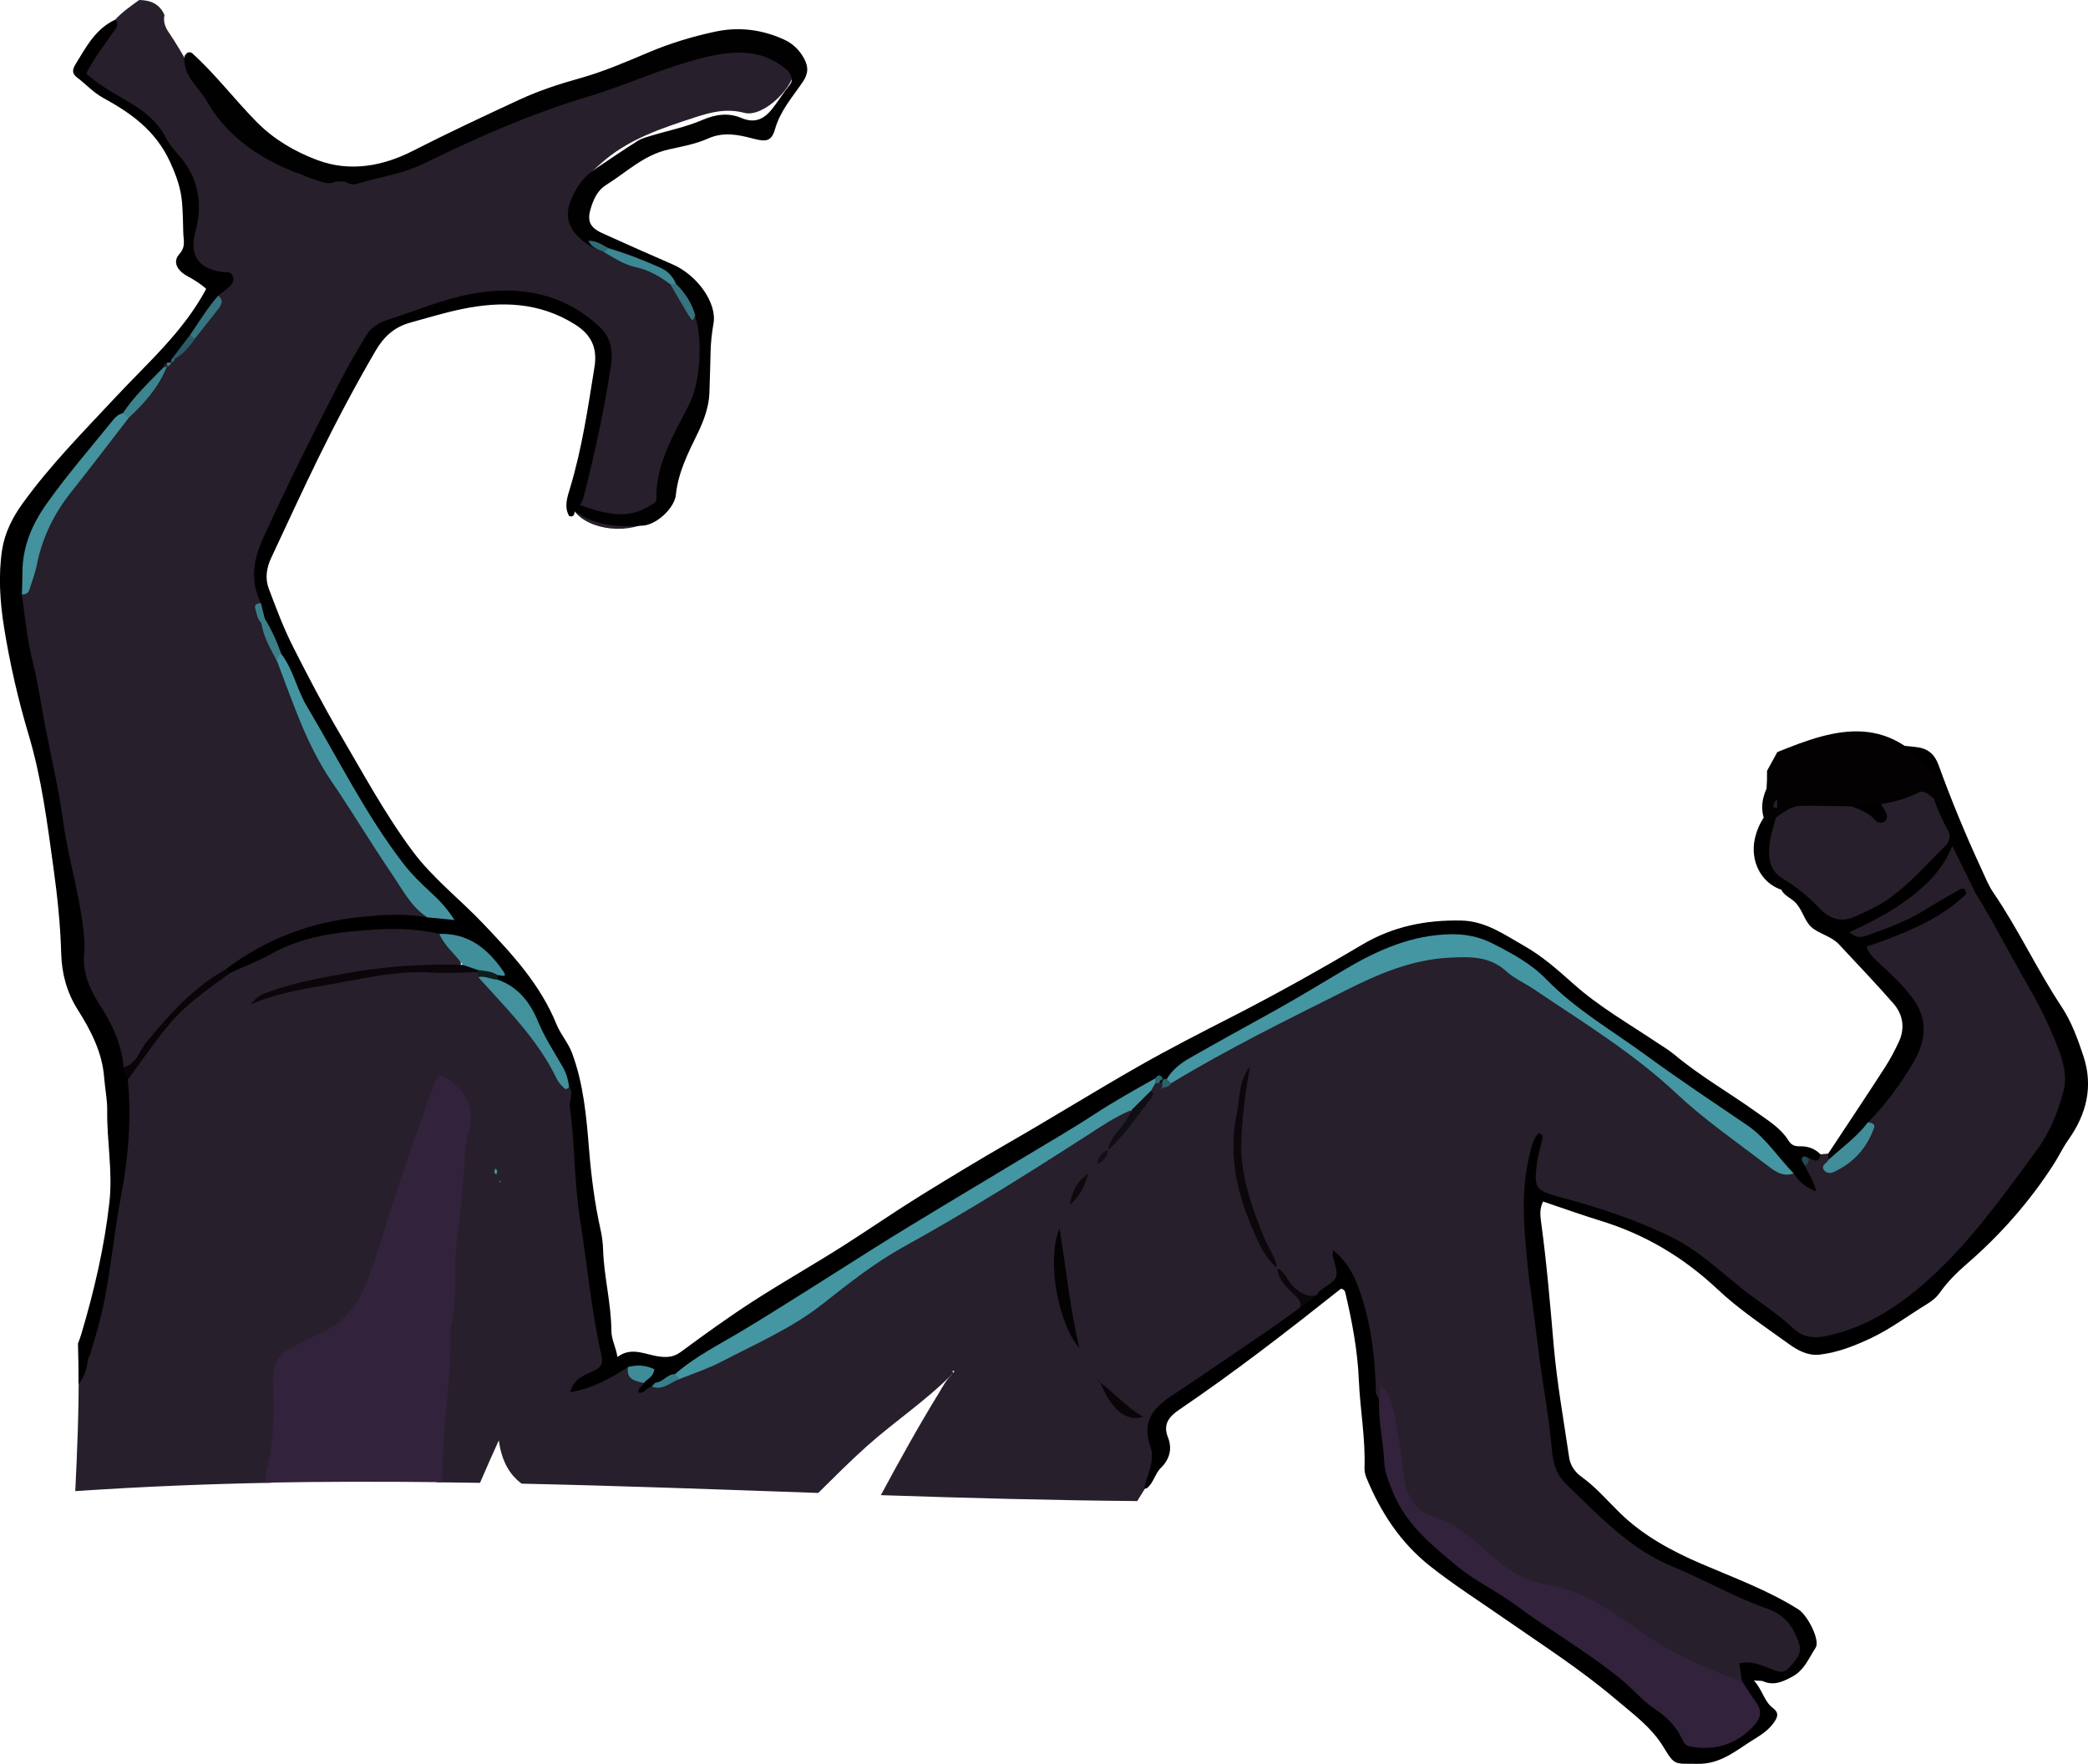 <?xml version="1.0" encoding="UTF-8"?>
<svg id="Layer_2" data-name="Layer 2" xmlns="http://www.w3.org/2000/svg" viewBox="0 0 254.37 214.87">
  <defs>
    <style>
      .cls-1 {
        fill: #36747f;
      }

      .cls-1, .cls-2, .cls-3, .cls-4, .cls-5, .cls-6, .cls-7, .cls-8, .cls-9, .cls-10, .cls-11, .cls-12, .cls-13, .cls-14, .cls-15, .cls-16, .cls-17, .cls-18, .cls-19, .cls-20, .cls-21, .cls-22, .cls-23, .cls-24, .cls-25, .cls-26, .cls-27, .cls-28, .cls-29, .cls-30, .cls-31, .cls-32, .cls-33, .cls-34, .cls-35, .cls-36, .cls-37, .cls-38 {
        stroke-width: 0px;
      }

      .cls-2 {
        fill: #130f15;
      }

      .cls-3 {
        fill: #2b6971;
      }

      .cls-4 {
        fill: #387f8b;
      }

      .cls-5 {
        fill: #4495a1;
      }

      .cls-6 {
        fill: #2b5c66;
      }

      .cls-7 {
        fill: #3c8894;
      }

      .cls-8 {
        fill: #3c7f8b;
      }

      .cls-9 {
        fill: #000;
      }

      .cls-10 {
        fill: #336b76;
      }

      .cls-11 {
        fill: #32223c;
      }

      .cls-12 {
        fill: #4496a2;
      }

      .cls-13 {
        fill: #418d99;
      }

      .cls-14 {
        fill: #254a52;
      }

      .cls-15 {
        fill: #010101;
      }

      .cls-16 {
        fill: #0a0609;
      }

      .cls-17 {
        fill: #306d78;
      }

      .cls-18 {
        fill: #090609;
      }

      .cls-19 {
        fill: #43929e;
      }

      .cls-20 {
        fill: #0c0a0b;
      }

      .cls-21 {
        fill: #3f8c98;
      }

      .cls-22 {
        fill: #0b080c;
      }

      .cls-23 {
        fill: #42919d;
      }

      .cls-24 {
        fill: #43919d;
      }

      .cls-25 {
        fill: #3b7f8a;
      }

      .cls-26 {
        fill: #377580;
      }

      .cls-27 {
        fill: #2e616a;
      }

      .cls-28 {
        fill: #0f0e12;
      }

      .cls-29 {
        fill: #3c848f;
      }

      .cls-30 {
        fill: #0d0a0d;
      }

      .cls-31 {
        fill: #070507;
      }

      .cls-32 {
        fill: #030101;
      }

      .cls-33 {
        fill: #35808b;
      }

      .cls-34 {
        fill: #0f1d1f;
      }

      .cls-35 {
        fill: #261e2a;
      }

      .cls-36 {
        fill: #271f2b;
      }

      .cls-37 {
        fill: #418f9b;
      }

      .cls-38 {
        fill: #030304;
      }
    </style>
  </defs>
  <g id="tree_Image" data-name="tree Image">
    <g>
      <path class="cls-36" d="M250.48,125.07c-1.64-3.47-3.85-6.61-5.45-10.1-1.11-2.41-2.41-4.85-4.38-6.76-.51-.1-.96.06-1.4.31-3.06,2.48-6.46,4.32-10.19,5.59-2.59.88-2.73,1.62-.69,3.55,1.15,1.09,2.35,2.14,3.38,3.36,2.37,2.83,2.47,5.08.69,8.3-1.43,2.59-3.54,4.67-5.06,7.18.1,1.94-1.93,5.01-3.64,5.45-.79.2-.61-.46-.71-.86-.04-.22-.14-.41-.31-.56-.31.03-.63.06-.94.09-.51.18-1.08.08-1.56.38-.32.32-.52.71-.57,1.17-.05.65.41,1.16.53,1.8-.58-.45-.98-1.06-1.68-1.27-1.69-.35-3.1-1.25-4.41-2.31-3.96-3.22-8.06-6.25-11.86-9.67-6.14-5.52-13.41-9.47-20.24-14.03-.6-.4-1.22-.82-1.98-.77-3.1.22-6.3.09-9.21,1.21-9.78,3.77-18.92,8.85-27.93,14.17-.33.24-.62.52-.89.83-.16.08-.22.18-.16.32-.23-.14.01-.18.05-.25-.02-.19-.1-.34-.25-.45-.18-.07-.37-.11-.56-.1-.2.04-.38.12-.55.23-.33.29-.49.67-.59,1.09-.61,1.2-1.36,2.3-2.15,3.37.15-.33.18-.71-.01-1.19-1.36-.34-2.26.64-3.23,1.24-5.76,3.55-11.44,7.23-17.24,10.72-4.91,2.95-10.1,5.46-14.56,9.13-5.98,4.9-12.8,8.3-19.9,11.2-1.16.46-2.27,1.08-3.55,1.2-.58.34-.78-.03-.93-.49-.85-.48-1.23-1.54-2.24-1.83-1.64.54-3.03,1.67-5.23,2.18,1.95-1.04,3.33-1.73,2.91-4.01-1.72-9.26-3.25-18.56-3.48-28.01-.03-1.33.11-2.72-.48-4-.69-.41-1.33-.88-1.69-1.62-2.38-4.84-6.26-8.51-9.74-12.49-.2-.15-.42-.26-.66-.33-3.19-.16-6.35-.08-9.49.2,2.6-.25,5.21-.39,7.83-.38.47-2.4-1.5-3.29-2.84-4.56-1.43-.55-2.92-.65-4.44-.72-7.44-.35-14.27,1.61-20.67,5.3-5.61,3.44-10.01,7.99-12.97,13.89-.31,1.51.18,3.01.08,4.53-.52,7.72-1.88,15.33-3.27,22.92-.62,3.43-1.3,5.84-2.39,7.69.03,4.91-.17,9.82-.41,14.74,7.97-.54,15.94-.87,23.91-1.02.46-2.95,1.25-5.91.85-8.89-.6-4.52,1.13-7.22,5.37-8.77,3.09-1.13,4.96-3.63,6.07-6.72.78-2.18,1.58-4.35,2.23-6.57,1.57-5.37,3.56-10.59,5.42-15.87.61-1.73,1.24-1.8,2.48-.49,1.26,1.32,1.12,2.88.94,4.5-.69,6.18-1.4,12.36-1.74,18.58-.34,6.21-.69,12.41-1.23,18.61-.16,1.85-.26,3.71-.29,5.56,1.77.02,3.54.04,5.3.07.72-1.68,1.47-3.39,2.29-5.18.33,2.55,1.33,4.21,2.78,5.28,12.04.26,24.08.71,36.13,1.13,1.98-1.95,3.94-3.93,6.02-5.78,3.34-2.97,7.09-5.45,10.24-8.64.07-.16.07-.11.07-.08-.04.05-.08.09-.1.14-.65.6-1.05,1.39-1.5,2.14-2.51,4.08-4.83,8.27-7.1,12.49,10.41.35,20.82.63,31.23.72.29-.48.59-.96.89-1.43,1.45-2.02,1.74-4.24,1.17-6.61-.31-1.28-.07-2.43,1.07-3.18,2.34-1.53,4.55-3.24,6.84-4.83,3.46-2.4,7.3-4.29,10.2-7.45.26-.73-.14-1.23-.64-1.65-.36-.31-.67-.65-.97-1.01.94.91,1.75,2.11,3.37,1.48,3.48-2,3.55-2.12,2.46-4.82,1.08,1.61,1.88,3.22,2.43,4.95,1.03,3.2,1.33,6.53,1.63,9.85.08.85-.25,2,1.14,2.22.26.04.25-.81.43-.3,1.09,3.1,1.37,6.37,1.84,9.6.32,2.19.9,4.36,3.2,5.24,3.21,1.23,5.73,3.4,8.29,5.56,1.6,1.35,3.28,2.6,5.39,2.95,4.37.73,8.09,2.81,11.58,5.41,3.48,2.59,7.45,4.29,11.41,5.97.65.28,1.34.57,2.05.11.43-2.11,1.81-1.57,3.1-1.06,1.27.51,2.33.35,3.26-.66.92-1,1.38-2.12.93-3.51-.57-1.73-1.37-3.24-3.23-3.9-2.34-.82-4.5-2.06-6.81-2.96-6.7-2.61-12.65-6.38-17.57-11.7-1.29-1.4-1.97-2.92-2.29-4.84-1.23-7.33-1.85-14.73-2.99-22.06-.62-3.99-.58-8.98.03-12.33,0,.14-.02.28-.03.42-.23,2.68.1,3.22,2.64,3.9,2.24.6,4.44,1.32,6.63,2.04,3.49,1.15,7.02,2.35,9.96,4.58,4.01,3.03,8.02,6.07,11.91,9.25,1.59,1.3,3.3,1.56,5.37,1.13,4.47-.94,8.15-3.37,11.44-6.22,5.77-4.99,10.26-11.15,14.55-17.42,3.1-4.53,3.74-9.29,1.28-14.49ZM31.6,121.58c1.84-.61,3.68-1.22,5.59-1.62,1.34-.28,2.68-.53,4.02-.77-3.23.6-6.43,1.4-9.6,2.39ZM116.08,167.25c0-.09-.13-.43.2-.18-.07.06-.14.11-.2.18ZM135.06,139.97c-.07.13-.09.12-.1.09.05-.05.11-.11.14-.16.49-.67.96-1.38,1.45-2.08.18-.25.4-.48.62-.71-.71.94-1.44,1.88-2.12,2.86ZM151.42,131.93c-.31.07.31-.26.23.05-.37,1.47-.63,2.87-.79,4.23.11-1.34.3-2.7.6-4.08.03-.14,0-.21-.05-.2ZM155.46,154.28c-1.99-3.14-3.35-6.39-4.07-9.76.74,3,2.07,6.14,4.09,9.79.41.49.68,1.07,1.02,1.6-.37-.53-.71-1.08-1.04-1.63Z"/>
      <path class="cls-36" d="M46.82,118.37c-.18.02-.36.04-.54.06.18-.02.36-.04.54-.06Z"/>
      <path class="cls-36" d="M41.35,119.16c.49-.09.99-.16,1.49-.24-.5.08-.99.15-1.49.24Z"/>
      <path class="cls-36" d="M134.86,140.2s.03-.07.07-.11c0,.02,0,.03,0,.05-.04.23-.04.26-.06.06Z"/>
      <path class="cls-36" d="M150.86,136.26c-.01.11-.02.22-.03.34,0-.11.02-.22.03-.34Z"/>
      <path class="cls-36" d="M14.04,2.39c.86-.94,1.9-1.65,2.92-2.39,1.38.02,2.5.48,3.08,1.84-.17.75.06,1.43.47,2.03,1.93,2.83,3.42,5.92,5.26,8.81,2.5,3.95,6.36,6.15,10.27,8.28,1.63.89,3.38.72,5.05-.12.37-.07.73-.04,1.08.08.65.32,1.29.49,2.06.33,4.45-.91,8.83-2,12.93-4.08,8.17-4.14,16.49-7.96,25.34-10.46,4.53-1.28,9.05-1.83,13.54.17.42.27.75.65.79,1.14.2,2.43-3.82,6.34-6.14,5.73-2.16-.57-4.02-.11-6.03.55-4.11,1.34-8.19,2.67-11.48,5.64-.59.53-1.22,1.03-1.71,1.66-2.13,2.74-2.02,4.62.41,7.13.55.73,1.28,1.23,2.12,1.57,2.46,1.71,5.78,1.68,7.96,3.94.9,1.18,1.93,2.34,2.22,3.81.19.97.8,0,.99.42,1.15,3.7,1.05,7.42-.39,10.97-1.62,3.98-4.02,7.65-4.21,12.13-.03.68-.45,1.15-.98,1.57-2.63,2.07-7.92,1.55-9.67-.96,1.56-5.45,2.81-10.97,3.64-16.58.58-3.91-.13-5.27-3.55-7.28-4-2.35-8.34-2.7-12.75-1.81-3.12.63-6.14,1.74-9.16,2.78-1.5.52-2.66,1.4-3.46,2.78-4.65,8.11-8.78,16.49-12.58,25.03-.86,1.94-.53,3.91,0,5.86-.35,1.03-.3,2.04.22,3.02.51,1.59,1.36,3.04,1.93,4.61,3.72,11.1,10.49,20.44,17.14,29.86.32.45,1.15.79.47,1.56-2.6.2-5.21.03-7.83.31-5.86.63-11.09,2.75-15.99,5.86-4.66,2.64-8.13,6.49-11.17,10.81-.51.72-.87,1.91-2.11.84-1.04-3.02-2.3-5.95-4.01-8.66-1.74-2.75-.9-5.93-1.46-8.88-2.06-10.89-4-21.79-6.2-32.65-.46-2.26-.92-4.52-.83-6.85.53-.97,1.15-1.92,1.36-3.03.95-5.1,3.61-9.3,6.93-13.16,1.61-1.87,3-3.92,4.57-5.82,1.97-1.77,3.47-3.93,4.91-6.12.11-.18.25-.36.38-.52.07-.08.14-.16.21-.24.14-.16.29-.31.45-.46.84-.79,1.7-1.55,2.31-2.55.94-1.77,3-2.87,3.08-5.15.64-.94,1.41-1.64-.51-2.29-2.67-.91-3.31-2.48-2.67-5.28.77-3.31,0-6.13-1.9-8.98-2.27-3.42-5.11-5.94-8.65-7.91-3.17-1.77-3.14-2.26-1.07-5.35.79-1.18,1.9-2.14,2.42-3.5Z"/>
      <path class="cls-9" d="M239.52,108.91c-2.62,2.57-5.87,4.05-9.22,5.37-.95.38-1.93.69-2.91,1.03.29.94.94,1.48,1.59,2.08,1.41,1.29,2.8,2.59,3.97,4.14,1.95,2.6,1.72,5.19.19,7.81-1.56,2.68-3.38,5.17-5.57,7.38-.71,2.46-2.49,3.79-4.81,4.57-.01-.26-.02-.51-.03-.77,2.31-3.5,4.64-6.98,6.91-10.5.64-.99,1.2-2.06,1.7-3.13.76-1.67.49-3.31-.68-4.65-2.15-2.46-4.41-4.81-6.63-7.2-.95-1.02-2.43-1.26-3.38-2.12-.87-.79-1.09-2.23-2.06-3.1-.53-.47-1.24-.75-1.58-1.43-2.47-.84-3.85-3.52-3.21-6.29.22-.94.59-1.81,1.14-2.61.2-.3.42-.59.65-.86.16-.18.35-.31.58-.41.12.02.24.03.35.05.17.16.3.36.36.58.03.16.06.32.04.47-.22,2.03-1.58,4.21-.23,6.05,1.74,2.36,4.38,3.88,6.66,5.73.62.5,1.38.28,2.07.05,4.6-1.52,7.76-4.92,10.88-8.36.62-.68.43-1.5.04-2.25-.94-1.78-1.58-3.66-2.02-5.62-.24-1.05-.88-1.68-1.93-1.88-2.26-.42-4.53-.38-6.85-.32,3.21.92,3.51,3.96,4.62,6.29.56,1.17-.59,2.06-1.8,1.37-1.29-.74-2.81-1.18-3.81-2.39-.06-.23-.03-.45.07-.66.56-.56,1.36-.32,2.05-.58-.97-1.26-2.3-1.95-3.68-2.57-.67-.29-1.34-.66-1.39-1.48-.05-.95.65-1.43,1.39-1.74,1.48-.63,2.88-1.89,4.67-.83.53.56,1.07,1.07,1.93.66,1.28-.06,2.54.07,3.81.21,1.47.17,2.27.85,2.77,2.21,1.54,4.26,3.27,8.44,5.17,12.55.47,1.01.86,2.04,1.5,2.98,3.05,4.46,5.32,9.39,8.31,13.9,1.21,1.82,1.99,3.97,2.68,6.07,1.19,3.65.36,7.02-1.84,10.12-.68.96-1.19,2.06-1.83,3.05-2.94,4.55-6.49,8.58-10.59,12.12-1.2,1.04-2.33,2.17-3.26,3.48-.42.6-.97,1.03-1.6,1.41-2.24,1.37-4.37,2.98-6.73,4.1-1.97.93-4.07,1.77-6.29,2.03-1.43.17-2.68-.51-3.77-1.3-2.96-2.14-6.05-4.18-8.69-6.67-4.15-3.9-8.84-6.68-14.25-8.34-2.35-.72-4.67-1.56-7-2.34-.43.9-.35,1.67-.24,2.46.68,5.01,1.11,10.05,1.54,15.09.4,4.56,1.21,9.08,1.88,13.62.14.97.69,1.78,1.5,2.36,1.76,1.26,3.15,2.91,4.69,4.41,2.84,2.77,6.27,4.62,9.87,6.17,4.02,1.73,8.14,3.23,11.86,5.57,1.13.71,2.69,3.78,2.11,4.67-.8,1.23-1.39,2.73-2.76,3.48-1.11.61-2.28,1.21-3.64.61-.2-.09-.46-.04-1.12-.09,1.06,1.16,1.24,2.55,2.32,3.36.85.64.5,1.22.06,1.83-.62.86-1.49,1.43-2.38,1.98-2.16,1.31-4,3.05-6.93,2.98-2.67-.06-2.68.31-4.06-2-1.46-2.44-3.74-4.08-5.84-5.86-4.29-3.65-9.05-6.69-13.66-9.9-2.99-2.08-6.07-4.04-8.94-6.31-3.65-2.88-6.05-6.59-7.79-10.81-.15-.36-.23-.78-.22-1.17.13-3.59-.54-7.12-.69-10.7-.15-3.57-.81-7.09-1.63-10.57-.05-.22-.11-.47-.55-.56-6.36,5.05-12.87,10.1-19.69,14.73-1.15.78-2.05,1.71-1.39,3.36.55,1.37.23,2.68-.85,3.73-.75.73-.89,1.87-1.75,2.51-.1,0-.2.01-.3.02.34-1.68,1.38-3.34.78-5.07-1.08-3.1.25-4.73,2.78-6.38,3.64-2.38,7.21-4.88,10.82-7.32,1.58-1.06,3.11-2.2,4.67-3.31.14-1.15,1.18-1.11,1.93-1.45.2-.24.36-.54.62-.71,2.14-1.42,2.15-1.41,1.41-3.95-.06-.21,0-.45,0-.88,2.2,1.79,3.03,4.12,3.74,6.51.97,3.27,1.34,6.63,1.46,10.03.02.55-.05,1.12.43,1.55,1.07,1.87.89,4,1.04,6.01.34,4.48,2.31,7.98,5.46,11.07,4.32,4.24,9.66,7.01,14.56,10.41,4.85,3.37,9.65,6.77,14.01,10.76.53.49,1.03,1,1.47,1.57,2.22,2.82,6.7,2.55,8.65-.5.5-.78.39-1.49-.02-2.24-.46-.83-1.11-1.58-.97-2.63-.11-.69-.22-1.39-.34-2.17,1.47-.39,2.7.25,3.93.69.79.28,1.46.62,2.14-.17.73-.85,1.64-1.65,1.23-2.91-.66-2.01-1.63-3.5-3.96-4.31-3.88-1.36-7.49-3.47-11.31-5.03-5.35-2.17-9.13-6.29-13.14-10.14-1.1-1.05-1.56-2.42-1.7-4.05-.31-3.63-.98-7.23-1.47-10.85-.31-2.28-.57-4.56-.87-6.84-.18-1.42-.42-2.83-.56-4.25-.47-4.65-.97-9.31.13-13.94.23-.97.42-2.02,1.14-2.81.78.24.41.75.33,1.17-.16.78-.4,1.54-.51,2.33-.44,3.27-.23,3.49,2.96,4.35,4.62,1.25,9.16,2.72,13.46,4.85,3.17,1.57,5.73,4,8.45,6.18,2.11,1.69,4.43,3.1,6.41,4.98,1.01.95,2.34,1.21,3.97.86,5.02-1.07,9.06-3.78,12.72-7.13,5.02-4.59,8.94-10.13,12.95-15.58,1.54-2.1,2.47-4.47,3.16-6.93.57-2.01-.01-3.95-.76-5.82-1-2.5-2.17-4.91-3.54-7.26-2.23-3.84-4.22-7.81-6.58-11.58-1.43-.8-1.66-2.46-2.64-3.8-2.66,4.3-6.72,6.72-11.09,8.9,3.51-.98,6.63-2.6,9.62-4.5.74-.47,1.47-.99,2.35-1.12.76-.11,1.32.05.79,1.01Z"/>
      <path class="cls-9" d="M27.56,118.04c4.9-3.7,10.39-5.75,16.53-6.35,2.7-.27,5.31-.41,7.97.06.51-.67,1.34-.26,2.01-.58-9.39-8.78-14.72-20.12-20.16-31.38-.69-1.42-1.41-2.83-1.91-4.34-.06-.65-.67-1.25-.21-1.96-1.32-2.71-.98-5.2.28-7.96,2.94-6.44,6.09-12.77,9.35-19.04.98-1.89,2.06-3.74,3.16-5.57.59-.98,1.54-1.61,2.64-1.96,3.42-1.08,6.77-2.53,10.27-3.17,5.71-1.04,11.12-.13,15.59,4.06,1.46,1.37,1.59,3.15,1.33,4.83-.82,5.25-1.92,10.45-3.25,15.6-.16.62-.36,1.23-.9,1.64-.44.19-.03,1.2-.92.95-.67-1.17-.2-2.37.12-3.46,1.45-4.81,2.17-9.75,2.96-14.68.37-2.28-.32-3.91-2.36-5.2-4.35-2.74-9-2.87-13.79-1.88-2.1.43-4.16,1.07-6.22,1.63-2.05.56-3.3,1.75-4.3,3.46-2.48,4.25-4.78,8.6-6.95,13.02-1.98,4.04-3.86,8.14-5.77,12.22-.55,1.18-.76,2.45-.3,3.69.92,2.45,1.83,4.88,3.03,7.24,1.8,3.54,3.62,7.05,5.64,10.47,2.85,4.85,5.52,9.82,8.89,14.34,2.44,3.27,5.69,5.78,8.49,8.71,3.55,3.72,7.05,7.49,9.02,12.36.51,1.25,1.43,2.24,1.9,3.52,1.4,3.79,1.74,7.73,2.06,11.69.27,3.32.69,6.63,1.42,9.88.17.77.27,1.59.29,2.3.1,3.34.99,6.58,1.01,9.91,0,1.09.55,1.99.74,3.22,1.74-1.32,3.45-.25,5.15-.05,1.03.12,1.75.04,2.6-.59,2.86-2.11,5.75-4.2,8.74-6.13,3.71-2.4,7.57-4.57,11.29-6.95,3.07-1.96,6.08-4.04,9.16-5.95,3.51-2.16,7.04-4.31,10.62-6.37,5.36-3.08,10.62-6.35,15.99-9.41,3.72-2.12,7.53-4.06,11.34-6.01,5.37-2.75,10.64-5.69,15.83-8.77,3.76-2.23,7.78-3.03,12.08-2.94,2.96.06,5.25,1.72,7.65,3.08,2.22,1.26,4.14,2.96,6.04,4.66,3.11,2.77,6.71,4.82,10.14,7.12.72.48,1.47.92,2.14,1.48,3.13,2.62,6.68,4.63,9.98,7,1.42,1.02,2.96,1.93,3.91,3.46.36.58.79.71,1.38.7.97-.02,1.83.27,2.52.98-.15,1.17-.84.69-1.44.46-.43.18-.23.67-.47.94.44.96,1.1,1.84,1.38,3.1-1.3-.45-2.1-1.21-2.73-2.17-.61-.22-1.23-.48-1.62-.98-3.65-4.62-9.02-7.05-13.5-10.61-5.48-4.36-11.59-7.85-16.76-12.68-5.25-4.9-11.41-5.52-17.93-2.26-8.13,4.06-15.77,9.01-23.82,13.21-.85.44-1.48,1.21-2.25,1.77-.18.14-.38.22-.6.27-.54-.19-1.07-.22-1.53.21-5.05,3.34-10.3,6.36-15.46,9.51-7.2,4.4-14.43,8.75-21.52,13.34-5.47,3.55-11.03,6.99-16.71,10.21-1.46.83-2.72,1.96-4.27,2.63-.77.32-1.48.76-2.24,1.1-.19.08-.38.14-.57.19-.1.02-.2.04-.29.06-.65,0-.91.92-1.67.71-.12-.59.53-.73.66-1.17.65-1.91-1.33-1.23-1.91-1.94-2.11,1.35-4.26,2.61-7.06,3.07.45-1.7,1.78-2.08,2.81-2.57,1.01-.47,1.22-.86.97-1.97-1.22-5.5-1.73-11.12-2.61-16.68-.71-4.49-.59-9.03-1.22-13.51-.11-.81.5-1.67-.09-2.47-1.57-2.19-2.67-4.65-3.9-7.02-1.2-2.29-2.48-4.39-4.81-5.66-.12-.2-.17-.41-.17-.63-.29-2.44-2.07-3.53-4.1-4.23-.96-.33-1.94-.57-2.82-1.09-2.59-.59-5.22-.69-7.84-.52-4.37.28-8.71.75-12.65,2.96-1.59.89-3.32,1.54-4.99,2.31-.51.2-.58-.04-.48-.47Z"/>
      <path class="cls-9" d="M28.39,33.72c-.21-.71-.87-.52-1.41-.6-2.84-.4-3.94-2.12-3.19-4.84.92-3.34.45-6.44-1.83-9.16-.61-.73-1.3-1.44-1.72-2.28-1.18-2.31-3.18-3.66-5.33-4.87-1.57-.89-3.09-1.83-4.41-3.01.93-1.85,2.13-3.34,3.19-4.92.32-.47.97-.94.34-1.64-2.39,1.11-3.53,3.32-4.82,5.41-.41.67-.46,1.15.18,1.63,1.08.82,1.99,1.84,3.2,2.5,3.39,1.84,6.37,3.99,8.1,7.73.79,1.71,1.37,3.32,1.5,5.14.09,1.19.11,2.39.14,3.59.02.87.33,1.65-.48,2.55-.83.92-.31,1.98.95,2.67.84.46,1.64.95,2.32,1.57-2.79,5.25-7.2,9.07-11.12,13.28-3.89,4.17-7.91,8.23-11.26,12.88-1.23,1.7-2.17,3.6-2.48,5.61-.48,3.13-.26,6.37.23,9.45.71,4.41,1.71,8.79,3,13.11,1.57,5.23,2.26,10.68,3.01,16.1.49,3.52.86,7.04.96,10.61.07,2.32.65,4.61,1.99,6.74,1.59,2.51,3.01,5.21,3.24,8.31.1,1.33.39,2.67.37,4-.05,3.73.69,7.43.27,11.17-.61,5.48-1.86,10.82-3.43,16.09-.12.39-.25.76-.4,1.13.05,1.65.07,3.3.07,4.95.6-.77,1.02-1.72,1.13-2.98.02-.22.22-.43.28-.66.67-2.2,1.31-4.4,1.76-6.67.81-4.13,1.19-8.33,1.98-12.46.91-4.78,1.32-9.54.85-14.37.27-.64-.14-1.05-.5-1.47-.25-2.59-1.23-4.94-2.6-7.08-1.36-2.12-2.49-4.23-2.21-6.85.07-.71.02-1.44-.04-2.15-.42-4.67-1.87-9.14-2.51-13.78-.55-4-1.49-7.95-2.25-11.92-.49-2.56-.85-5.16-1.49-7.69-.68-2.68-.91-5.42-1.32-8.13.58-.74.48-1.65.59-2.51.32-2.54.82-5.03,2.33-7.18,2.91-4.17,5.92-8.25,9.48-11.91,1.61-1.88,3.31-3.67,4.87-5.58.15-.25.22-.55.45-.75.16-.08.31-.19.44-.3.13-.15.24-.32.31-.52.83-.92,1.84-1.68,2.38-2.84.98-1.63,2.7-2.79,3.09-4.8.37-.29.75-.57,1.11-.88.42-.37.88-.78.69-1.41Z"/>
      <path class="cls-15" d="M69.33,61.74c.31-.3.61-.6.92-.9.06.22.07.59.19.63,2.94.99,5.9,2.03,8.86.06.31-.2.69-.29.67-.81-.08-4.26,2.13-7.79,3.99-11.45,1.35-2.65,1.68-7.8.72-10.82-1.11-1.06-1.6-2.53-2.66-3.62-1.16-1.49-2.85-2.04-4.64-2.53-1.13-.31-2.21-.85-3.29-1.35-.81-.37-1.67-.63-2.42-1.12-1.92-1.28-3.05-2.97-2.21-5.21.58-1.54,1.49-2.99,2.98-3.99,1.74-1.16,3.46-2.34,5.23-3.46.45-.29,1-.44,1.53-.6,2.11-.64,4.32-1.08,6.33-1.94,1.65-.71,3.19-.93,4.78-.26,1.77.75,2.89.03,3.86-1.23.7-.91,1.3-1.9,2.03-2.79.52-.64.15-1.12-.14-1.65-2.86-2.65-6.25-2.63-9.83-1.8-5.06,1.17-9.72,3.41-14.66,4.89-6.94,2.08-13.53,5-19.99,8.16-2.59,1.27-5.47,1.62-8.19,2.47-.46.14-.94-.08-1.37-.3-.37,0-.74-.01-1.12-.02-.7.4-1.4.16-2.07-.06-5.62-1.82-10.62-4.49-13.58-9.64-1.03-1.8-3.06-3.19-2.76-5.6.22-.32.46-.58.9-.34,2.88,2.6,5.2,5.69,7.92,8.44,2.07,2.09,4.61,3.57,7.32,4.59,3.99,1.51,8.03.75,11.7-1.13,4.27-2.18,8.62-4.21,12.97-6.23,2.32-1.07,4.8-1.89,7.28-2.58,2.91-.81,5.65-1.99,8.39-3.15,2.63-1.12,5.34-1.94,8.13-2.54,2.88-.62,5.67-.28,8.36.93,1.15.52,1.96,1.34,2.5,2.35.49.93.59,1.74-.19,2.88-1.23,1.8-2.73,3.5-3.35,5.7-.43,1.5-1.07,1.59-2.68,1.16-1.83-.48-3.59-.85-5.5,0-1.49.67-3.18.97-4.8,1.33-3.03.68-5.14,2.79-7.61,4.33-.97.61-1.43,1.54-1.78,2.58-.56,1.68-.32,2.53,1.29,3.27,2.87,1.31,5.76,2.58,8.65,3.84,2.94,1.29,5.38,4.66,4.93,7.18-.2,1.13-.32,2.24-.35,3.37-.05,1.72-.08,3.44-.15,5.15-.07,1.65-.68,3.33-1.45,4.9-1.16,2.38-2.36,4.75-2.63,7.44-.16,1.6-2.32,3.64-4,3.76-3.26.23-6.45,0-9.01-2.32Z"/>
      <path class="cls-24" d="M60.46,143.08c-.35-.2-.26-.46-.1-.72.29.21.23.46.1.72Z"/>
      <polygon class="cls-24" points="60.95 144 60.8 144 60.84 143.86 60.99 143.87 60.95 144"/>
      <path class="cls-11" d="M32.32,180.62c7.2-.14,14.4-.14,21.6-.06,0-1.77.02-3.53.13-5.29.26-3.95.86-7.88.84-11.86,0-.64-.1-1.31.05-1.91.94-3.59.19-7.28.79-10.92.38-2.3.49-4.74.73-7.09.18-1.79.07-3.65.61-5.42.82-2.69-.03-4.8-2.26-6.46-1.16-.87-1.47-.83-1.99.59-1.09,2.99-2.12,6-3.2,9-1.77,4.94-3.07,10.04-4.94,14.95-1.03,2.72-2.65,4.86-5.35,6.1-1.3.6-2.58,1.26-3.85,1.94-1.51.82-2.28,1.99-2.24,3.86.07,3.09.2,6.19-.36,9.29-.19,1.08-.57,2.16-.59,3.29Z"/>
      <path class="cls-11" d="M212.24,204.81c.56.86,1.1,1.74,1.7,2.57.74,1.02.58,1.92-.21,2.79-2.15,2.35-4.8,3.17-7.91,2.58-.55-.1-.73-.55-.94-.98-.74-1.56-1.94-2.7-3.36-3.64-1.47-.97-2.57-2.35-3.93-3.47-4.12-3.39-8.76-6.02-13.04-9.19-2.21-1.64-4.79-2.83-6.94-4.6-3.12-2.57-6.29-5.11-7.9-9.05-.52-1.27-1.04-2.55-1.09-3.87-.1-2.54-.79-5.03-.59-7.59.03-.47.06-.94.11-1.59,1.21.86,1.42,2.14,1.66,3.25.51,2.32.88,4.68,1.12,7.04.28,2.83,1.13,4.98,4.23,5.9,2.63.78,4.57,2.86,6.62,4.6,1.97,1.67,3.96,3.06,6.64,3.48,4.03.63,7.41,2.81,10.65,5.16,4.03,2.92,8.47,5.03,13.17,6.62Z"/>
      <path class="cls-12" d="M142.15,131.43c.68-1.12,1.65-1.89,2.79-2.54,3.45-1.97,6.94-3.88,10.42-5.81,2.91-1.62,5.73-3.35,8.59-5.04,3.92-2.32,8.06-4.15,12.79-4.23,1.83-.03,3.51.32,5.08,1.12,2.34,1.19,4.69,2.44,6.55,4.36,3.59,3.7,8.04,6.25,12.15,9.26,4.05,2.96,8.23,5.74,12.38,8.56,2.25,1.54,3.73,3.91,5.62,5.84-1.43.51-2.46-.4-3.42-1.13-3.67-2.8-7.5-5.45-10.86-8.6-5.28-4.96-11.4-8.68-17.34-12.69-1.12-.76-2.41-1.31-3.4-2.21-2.03-1.84-4.32-1.78-6.86-1.66-4.61.22-8.68,1.97-12.66,3.97-7.19,3.61-14.42,7.15-21.31,11.33-.48.11-.68-.05-.52-.55Z"/>
      <path class="cls-12" d="M82.22,167.41c2.48-2.18,5.42-3.62,8.22-5.31,5.25-3.16,10.39-6.49,15.57-9.75,6.26-3.94,12.64-7.68,18.96-11.51,2.72-1.65,5.49-3.23,8.15-4.97,2.47-1.62,5.03-3.06,7.61-4.5.12.12.17.25.13.38-.03.13-.07.2-.11.2-.17.3-.35.61-.52.91-.54,1.04-.85,2.32-2.38,2.36-2,.81-3.78,2.05-5.57,3.2-7.3,4.7-14.64,9.3-22.25,13.5-3.49,1.93-6.63,4.42-9.75,6.88-3.79,3-8.18,4.89-12.41,7.09-1.61.84-3.37,1.41-5.06,2.1-.53.14-.69-.09-.59-.59Z"/>
      <path class="cls-35" d="M239.52,108.91c-.01-.72-.38-.79-.91-.48-1.38.8-2.77,1.58-4.12,2.42-2.18,1.36-4.58,2.23-6.98,3.1-.71.26-1.37.36-2.21-.38,2.6-1.22,5.03-2.44,7.21-4.09,2.19-1.65,4.14-3.48,5.33-6.43,1,2.03,1.82,3.71,2.65,5.38-.33.16-.65.32-.98.48Z"/>
      <path class="cls-23" d="M60.67,119.35c2.49.91,3.91,2.75,4.91,5.16.78,1.89,1.93,3.64,2.96,5.43.45.78.68,1.6.79,2.47-.15.22-.39.35-.58.16-.34-.33-.7-.68-.9-1.1-2.31-4.83-6.09-8.53-9.59-12.44.93-.81,1.68-.3,2.42.32Z"/>
      <path class="cls-16" d="M58.21,118.42c-1.84.03-3.68.18-5.51.06-4.6-.32-9,.89-13.47,1.61-2.98.48-5.9,1.08-8.7,2.26.99-1.08.99-1.07,2.08-1.47,3.23-1.17,6.58-1.8,9.95-2.38,4.57-.8,9.16-1.09,13.79-.96.68-.31,1.26-.03,1.82.32.11.12.15.25.12.38-.03.13-.06.19-.1.19Z"/>
      <path class="cls-22" d="M155.6,154.48c-1.7-1.44-2.47-3.49-3.27-5.41-1.78-4.3-2.65-8.76-1.64-13.49.37-1.75.12-3.63,1.58-5.67-.57,3.39-.97,6.25-1.05,9.17-.12,4.19,1.29,7.93,2.78,11.7.5,1.25,1.38,2.33,1.6,3.7h0Z"/>
      <path class="cls-37" d="M58.22,118.17c-.62-.21-1.24-.42-1.86-.64-.88-1.3-2.21-2.26-2.83-3.76,3.54-.12,5.91,1.83,7.77,4.53.63.92-.33.45-.64.5-.92.22-1.66-.25-2.43-.64Z"/>
      <path class="cls-38" d="M129.08,149.66c.84,5.12,1.28,9.83,2.42,14.57-2.61-2.97-4.04-10.79-2.42-14.57Z"/>
      <path class="cls-31" d="M15.59,131.48c-.21-.48-.54-.91-.5-1.47,1.59-.41,1.88-2.03,2.75-3.07,2.84-3.42,5.78-6.7,9.73-8.89.16.16.32.31.48.47-2.57,1.88-5.21,3.65-7.3,6.11-1.86,2.18-3.45,4.56-5.15,6.86Z"/>
      <path class="cls-13" d="M222.75,141.29c1.64-1.49,3.46-2.78,4.81-4.57.4.06.93.18.75.66-.88,2.48-2.52,4.3-4.93,5.4-.45.21-1.01.12-1.24-.35-.26-.54.44-.73.61-1.14Z"/>
      <path class="cls-28" d="M137.84,135.23c.79-.79,1.59-1.57,2.38-2.36.33.23.3.55.1.81-1.73,2.18-3.25,4.54-5.34,6.42h0c.17-1.17.99-1.97,1.66-2.84.49-.64.94-1.28,1.22-2.03Z"/>
      <path class="cls-18" d="M134.02,168.39c1.75,1.35,3.21,3.03,5.25,4.21-2.06.67-3.92-.91-5.24-4.21h0Z"/>
      <path class="cls-21" d="M76.52,166.53c1.1-.3,2.15-.22,3.2.27-.11.91-.84,1.18-1.3,1.67-1.05-.24-2.15-.42-1.91-1.94Z"/>
      <path class="cls-22" d="M160.39,157.81c-.64.48-1.29.97-1.93,1.45.06-.94-.67-1.4-1.22-1.95-.8-.8-1.53-1.63-1.64-2.83,0,0,0,0,0,0,1,.47,1.25,1.6,2.02,2.31.82.76,1.64,1.22,2.77,1.03Z"/>
      <path class="cls-30" d="M130.33,146.78c.26-1.4.66-2.69,2.23-3.8-.45,1.73-1.15,2.87-2.23,3.8Z"/>
      <path class="cls-33" d="M82.22,167.41c.2.2.39.39.59.59-1.11.35-2.03,1.44-3.38.92,0,0-.02-.01-.02-.01.1-.2.25-.36.45-.48.92-.05,1.42-1.05,2.36-1.03Z"/>
      <path class="cls-34" d="M58.22,118.17c.84.11,1.7.13,2.43.64,0,.18.01.36.02.54-.82-.01-1.57-.51-2.42-.32-.02-.2-.03-.4-.05-.61,0-.08,0-.17.02-.25Z"/>
      <path class="cls-2" d="M134.98,140.09c-.03.77-.42,1.29-1.29,1.73.06-.98.64-1.38,1.28-1.74,0,0,0,0,0,0Z"/>
      <path class="cls-14" d="M219.86,142.02c-.09-.35-.53-.65-.3-1.01.21-.34.52,0,.78.07.01.4-.04.77-.47.94Z"/>
      <path class="cls-27" d="M142.15,131.43c.17.18.35.37.52.55-.2.35-.53.49-.91.51l-.15-.15c-.02-.14-.04-.29-.04-.43-.02-.08-.04-.17-.06-.25.06-.06.12-.12.18-.18.15-.02.31-.03.46-.04Z"/>
      <path class="cls-3" d="M140.75,131.96c0-.19-.02-.39-.02-.58.37-.52.69-.5.96.09,0,0,.02-.03.02-.03-.16.16-.32.33-.47.5l-.49.02Z"/>
      <path class="cls-27" d="M141.76,132.49c-.11.06-.21.11-.32.17.06-.1.11-.21.17-.32,0,0,.15.15.15.15Z"/>
      <path class="cls-20" d="M141.24,131.94c.05-.27.19-.45.47-.5-.05.16-.09.31-.14.47-.11,0-.22.02-.33.04Z"/>
      <polygon class="cls-11" points="116.28 166.94 116.39 166.74 116.48 166.83 116.28 166.94"/>
      <path class="cls-18" d="M134.03,168.38c-.07-.03-.2-.08-.2-.1.04-.16.11-.12.19.11,0,0,0,0,0,0Z"/>
      <path class="cls-5" d="M34.27,79.66c1.46,1.92,1.89,4.33,3.12,6.39,3.82,6.41,7.13,13.13,11.69,19.08,1.02,1.33,2.22,2.5,3.45,3.63.99.91,1.91,1.87,2.84,3.32-1.34-.14-2.32-.23-3.3-.33-1.95-1.24-2.97-3.28-4.2-5.09-2.59-3.8-4.95-7.76-7.54-11.56-3.02-4.46-4.64-9.52-6.54-14.47-.28-.55-.41-1.01.48-.97Z"/>
      <path class="cls-19" d="M2.67,72.41c.02-.88.06-1.75.06-2.63,0-3.14,1.15-5.87,2.94-8.4,2.53-3.57,5.4-6.86,8.14-10.26.31-.38.67-.68,1.17-.78.54-.13.75.09.65.63-2.29,2.96-4.55,5.95-6.89,8.88-2.13,2.67-3.6,5.62-4.26,8.99-.2,1.01-.59,1.98-.89,2.97-.14.45-.46.61-.91.6Z"/>
      <path class="cls-7" d="M74.11,30.23c2.17.64,4.27,1.45,6.34,2.38.94.43,1.51,1.06,1.89,1.94-.2.24-.43.27-.68.08-1.28-.95-2.6-1.74-4.21-2.08-1.4-.3-2.61-1.11-3.85-1.82-.09-.44,0-.69.51-.49Z"/>
      <path class="cls-29" d="M15.62,50.96c-.22-.21-.43-.42-.65-.63,1.4-2.1,3.23-3.82,4.98-5.61.05-.08.1-.16.15-.24.08.05.16.1.24.15-1,2.54-2.76,4.51-4.72,6.33Z"/>
      <path class="cls-26" d="M23.19,40.76c1.09-1.62,2.11-3.28,3.4-4.75.8.66.3,1.24-.13,1.8-.91,1.17-1.84,2.32-2.75,3.49-.45.09-.7,0-.52-.53Z"/>
      <path class="cls-8" d="M34.27,79.66c-.4.21-.45.58-.48.97-.79-1.52-1.7-3-1.95-4.74-.27-.51.02-.57.43-.52.82,1.36,1.48,2.8,2,4.3Z"/>
      <path class="cls-1" d="M81.66,34.63c.22-.03.45-.05.67-.08,1.1,1.09,1.95,2.33,2.36,3.84-.14.27-.18.99-.64.27-.84-1.32-1.6-2.69-2.39-4.03Z"/>
      <path class="cls-6" d="M23.19,40.76c.17.18.34.36.52.53-.63.97-1.36,1.83-2.4,2.4-.12.16-.24.16-.37.02.75-.98,1.5-1.97,2.25-2.95Z"/>
      <path class="cls-25" d="M32.26,75.36c-.14.17-.29.35-.43.52-.5-.47-.55-1.14-.73-1.73-.16-.51.23-.67.69-.66.16.62.31,1.24.47,1.87Z"/>
      <path class="cls-17" d="M74.11,30.23c-.17.16-.34.33-.51.49-.75-.31-1.54-.57-1.92-1.39.94-.05,1.66.48,2.43.9Z"/>
      <path class="cls-10" d="M20.94,43.71c.13,0,.25,0,.37-.02-.06.27-.23.43-.5.48.04-.15.08-.31.12-.46Z"/>
      <path class="cls-4" d="M20.34,44.18c.17-.01.34-.02.5-.04-.05.29-.19.47-.5.49,0,0,.03.03.03.03-.11-.1-.16-.2-.13-.31.03-.11.06-.17.09-.17Z"/>
      <path class="cls-36" d="M224.66,97.86c1.28.6,2.74.86,3.75,2.01.32.36.83.54,1.26.12.34-.33.23-.75.03-1.1-.79-1.38-1.6-2.73-2.17-4.23-.27-.72-1.02-.98-1.75-1.08-.64-.09-1.26-.19-1.78-.76,1.15-.8,2.21-1.22,3.74-.8,1.73.47,3.63-.04,5.44.52.86.27,1.38.56,1.56,1.5.46,2.43,1.27,4.76,2.48,6.93.46.82.38,1.48-.29,2.14-2.84,2.78-5.37,5.91-9.07,7.68-.43.2-.87.38-1.28.6-1.91.99-3.37.9-5.02-.84-1.26-1.33-2.78-2.56-4.44-3.56-1.79-1.08-1.77-3.06-1.42-4.91.24-1.24.74-2.43.81-3.71.15-.38.39-.79.77-.81,2.47-.14,5-1.36,7.39.32Z"/>
      <path class="cls-32" d="M236.74,98.18c-.99-.61-2.12-2.09-2.94-1.67-4.75,2.4-9.59,1.53-14.4,1.66-1.55.04-2.82,1.32-4.18,2.3,0,0,.04.06.04.06-.8-1.46-.73-2.95-.05-4.47.05-.72.07-1.43.06-2.16.41-.77.85-1.51,1.25-2.28,7.04-2.85,14.05-5.24,20.23,4.29,0,.76-.01,1.51-.02,2.27Z"/>
      <path class="cls-36" d="M216.5,97.41c0,.32.01.64.02.97-.16,0-.31,0-.46.03-.02-.41.06-.77.44-.99Z"/>
      <path class="cls-36" d="M215.55,99.31c.15-.16.3-.31.45-.47-.15.16-.3.31-.45.47Z"/>
      <path class="cls-36" d="M79.86,168.44c-.15.16-.3.32-.45.48.03-.27.18-.43.45-.48Z"/>
      <path class="cls-36" d="M20.34,44.18c.01.16.02.32.03.48-.14.01-.28.03-.42.06,0-.27.14-.45.39-.54Z"/>
      <path class="cls-36" d="M217,96.45c-.16.16-.32.33-.48.49.16-.16.32-.33.48-.49Z"/>
    </g>
  </g>
</svg>